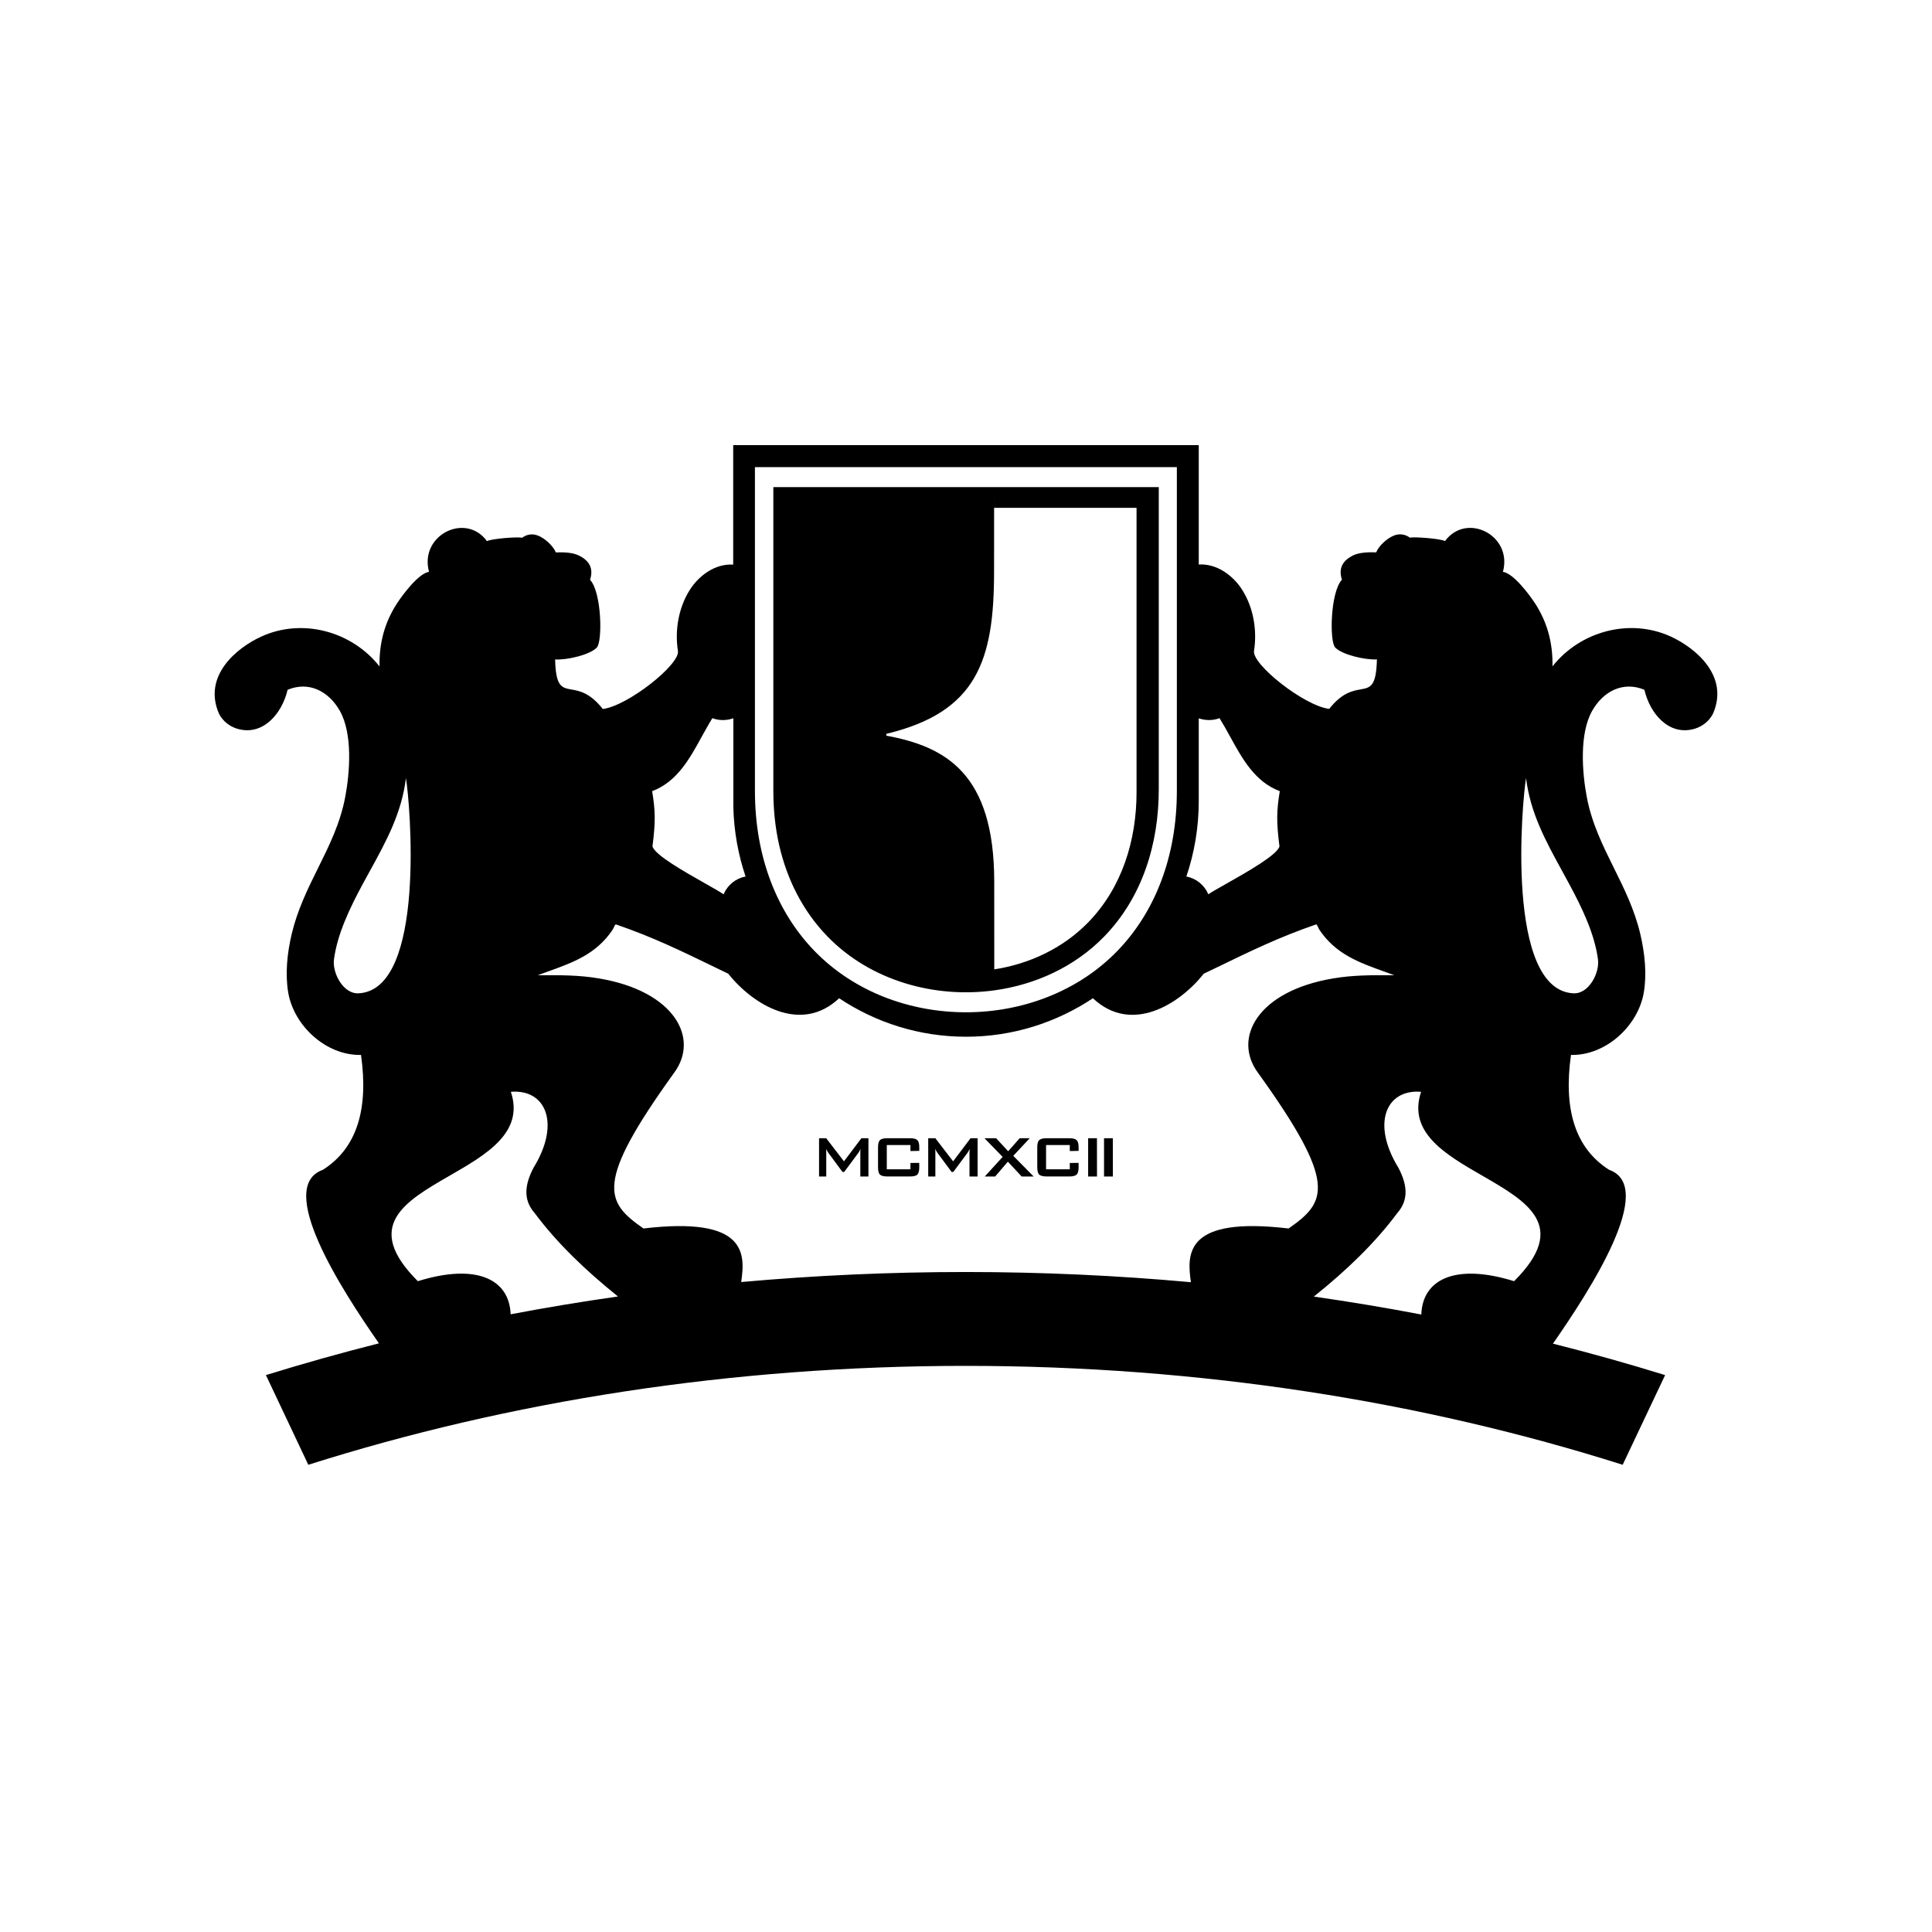 <svg width="36" height="36" viewBox="0 0 36 36" fill="none" xmlns="http://www.w3.org/2000/svg">
<path fill-rule="evenodd" clip-rule="evenodd" d="M28.937 25.037C29.641 24.025 30.873 22.114 29.984 21.798C29.338 21.388 29.133 20.649 29.273 19.657C29.921 19.672 30.526 19.115 30.63 18.492C30.687 18.156 30.652 17.772 30.562 17.393C30.454 16.943 30.263 16.557 30.073 16.174C29.865 15.755 29.659 15.339 29.567 14.849C29.483 14.407 29.423 13.674 29.669 13.243C29.876 12.88 30.244 12.688 30.641 12.853C30.742 13.293 31.098 13.722 31.579 13.579C31.719 13.537 31.846 13.44 31.918 13.301C32.228 12.596 31.593 12.072 31.13 11.86C30.366 11.512 29.445 11.762 28.928 12.417C28.937 11.969 28.826 11.585 28.601 11.239C28.497 11.08 28.202 10.684 28.005 10.655C28.19 9.971 27.323 9.539 26.926 10.082C26.834 10.035 26.36 10 26.27 10.018C26.193 9.96 26.09 9.939 25.991 9.973C25.859 10.018 25.696 10.163 25.643 10.292C25.473 10.286 25.325 10.298 25.223 10.345C25.021 10.44 24.935 10.586 25.005 10.802C24.788 11.034 24.771 11.951 24.879 12.065C25.011 12.202 25.442 12.3 25.657 12.287C25.644 12.794 25.536 12.813 25.351 12.846C25.203 12.873 25.005 12.908 24.768 13.209C24.302 13.153 23.325 12.378 23.367 12.128C23.427 11.744 23.357 11.325 23.149 10.995C22.977 10.721 22.671 10.498 22.337 10.519V8.294H13.662V10.521C13.329 10.499 13.023 10.722 12.85 10.997C12.643 11.327 12.572 11.746 12.632 12.13C12.674 12.38 11.697 13.155 11.232 13.211C10.994 12.909 10.797 12.874 10.649 12.848C10.464 12.815 10.356 12.795 10.344 12.288C10.558 12.302 10.99 12.204 11.121 12.066C11.229 11.953 11.212 11.035 10.995 10.804C11.065 10.588 10.978 10.441 10.777 10.347C10.675 10.299 10.527 10.287 10.357 10.293C10.304 10.164 10.14 10.018 10.008 9.974C9.91 9.94 9.807 9.961 9.73 10.02C9.639 10 9.165 10.036 9.074 10.083C8.676 9.539 7.81 9.972 7.994 10.655C7.798 10.685 7.503 11.081 7.4 11.24C7.174 11.586 7.063 11.969 7.072 12.418C6.555 11.762 5.633 11.512 4.87 11.861C4.407 12.072 3.772 12.597 4.082 13.302C4.153 13.44 4.281 13.537 4.42 13.579C4.901 13.722 5.257 13.293 5.359 12.853C5.757 12.688 6.124 12.88 6.331 13.243C6.577 13.675 6.517 14.407 6.433 14.849C6.341 15.34 6.135 15.755 5.927 16.174C5.737 16.558 5.546 16.944 5.438 17.393C5.347 17.771 5.314 18.155 5.37 18.492C5.475 19.115 6.079 19.672 6.727 19.657C6.867 20.649 6.663 21.387 6.016 21.798C5.129 22.113 6.355 24.019 7.061 25.031C6.347 25.212 5.644 25.409 4.955 25.623L5.745 27.294C9.475 26.112 13.621 25.451 17.991 25.451C22.361 25.451 26.507 26.112 30.236 27.294L31.027 25.623C30.343 25.411 29.645 25.215 28.937 25.037ZM22.191 23.892C20.817 23.767 19.414 23.702 17.99 23.702C16.573 23.702 15.178 23.766 13.811 23.889C13.889 23.355 13.914 22.663 11.99 22.891C11.279 22.395 11.072 22.058 12.559 19.993C13.041 19.346 12.568 18.468 11.163 18.232C10.794 18.169 10.448 18.17 10.081 18.172L10.02 18.172C10.083 18.149 10.146 18.126 10.207 18.104C10.675 17.936 11.11 17.78 11.414 17.326C11.425 17.309 11.434 17.29 11.442 17.273C11.455 17.244 11.465 17.222 11.48 17.226C12.16 17.46 12.662 17.703 13.389 18.056L13.569 18.143C14.029 18.721 14.923 19.272 15.636 18.601C16.316 19.054 17.129 19.318 18.001 19.318C18.871 19.318 19.684 19.054 20.365 18.601C21.078 19.273 21.971 18.722 22.431 18.143L22.617 18.054C23.342 17.702 23.843 17.46 24.521 17.226C24.536 17.222 24.546 17.244 24.559 17.273C24.567 17.29 24.575 17.309 24.586 17.326C24.89 17.78 25.326 17.936 25.794 18.104C25.855 18.126 25.918 18.148 25.981 18.172L25.921 18.172C25.552 18.17 25.207 18.169 24.838 18.232C23.433 18.468 22.961 19.345 23.443 19.993C24.929 22.058 24.723 22.395 24.011 22.891C22.085 22.663 22.113 23.356 22.191 23.892ZM20.572 21.923V21.209H20.736L20.737 21.923H20.572ZM20.276 21.923V21.209H20.44L20.441 21.923H20.276ZM19.934 21.336H19.492V21.788H19.934V21.67L20.098 21.669V21.753C20.098 21.818 20.086 21.862 20.062 21.887C20.037 21.91 19.991 21.922 19.923 21.922H19.503C19.436 21.922 19.389 21.909 19.363 21.887C19.34 21.862 19.328 21.818 19.328 21.753V21.377C19.328 21.313 19.34 21.268 19.363 21.245C19.389 21.221 19.435 21.209 19.503 21.209H19.923C19.991 21.209 20.037 21.221 20.062 21.245C20.086 21.269 20.098 21.313 20.098 21.377V21.445L19.934 21.448V21.336ZM18.349 21.923L18.683 21.557L18.344 21.209H18.561L18.786 21.452L19 21.209H19.188L18.881 21.537L19.261 21.923H19.038L18.78 21.646L18.543 21.923H18.349ZM17.296 21.923V21.209H17.429L17.76 21.64L18.085 21.209H18.216V21.923H18.065V21.482C18.065 21.469 18.065 21.459 18.066 21.45C18.067 21.443 18.067 21.434 18.068 21.423L18.069 21.407C18.065 21.415 18.061 21.423 18.057 21.431C18.054 21.438 18.05 21.446 18.046 21.452C18.038 21.467 18.032 21.477 18.028 21.481L17.764 21.837H17.731L17.467 21.48C17.459 21.468 17.451 21.456 17.442 21.44C17.433 21.425 17.427 21.415 17.424 21.407C17.426 21.422 17.427 21.435 17.429 21.448V21.482V21.923H17.296ZM16.965 21.336H16.524V21.788H16.965V21.67L17.129 21.669V21.753C17.129 21.818 17.117 21.862 17.094 21.887C17.069 21.91 17.023 21.922 16.955 21.922H16.535C16.467 21.922 16.421 21.909 16.396 21.887C16.372 21.862 16.361 21.818 16.361 21.753V21.377C16.361 21.313 16.373 21.268 16.396 21.245C16.421 21.221 16.467 21.209 16.535 21.209H16.955C17.023 21.209 17.069 21.221 17.094 21.245C17.118 21.269 17.129 21.313 17.129 21.377V21.445L16.965 21.448V21.336ZM15.262 21.923V21.209H15.395L15.726 21.64L16.051 21.209H16.182V21.923H16.031V21.482C16.031 21.469 16.031 21.459 16.031 21.45C16.032 21.44 16.034 21.425 16.035 21.407C16.032 21.412 16.029 21.418 16.027 21.423L16.023 21.431L16.013 21.452C16.004 21.467 15.998 21.477 15.995 21.481L15.731 21.837H15.698L15.434 21.48C15.426 21.468 15.418 21.456 15.41 21.44L15.406 21.435C15.399 21.423 15.394 21.414 15.392 21.407C15.393 21.422 15.394 21.435 15.396 21.448V21.482V21.923H15.262ZM9.515 24.49C10.173 24.365 10.84 24.254 11.515 24.158C10.908 23.67 10.375 23.158 9.963 22.604C9.738 22.35 9.784 22.063 9.94 21.762C10.447 20.941 10.178 20.291 9.519 20.344C9.773 21.103 9.061 21.514 8.377 21.908C7.545 22.388 6.754 22.844 7.786 23.873C8.861 23.538 9.491 23.824 9.515 24.49ZM26.036 22.604C25.624 23.159 25.09 23.673 24.481 24.16C25.157 24.257 25.825 24.368 26.484 24.494C26.507 23.826 27.136 23.538 28.213 23.873C29.246 22.844 28.454 22.388 27.622 21.908C26.938 21.514 26.226 21.103 26.48 20.344C25.822 20.291 25.552 20.941 26.059 21.762C26.215 22.063 26.261 22.35 26.036 22.604ZM28.436 14.498C28.514 15.146 28.803 15.673 29.105 16.224C29.151 16.307 29.197 16.391 29.242 16.476C29.488 16.932 29.714 17.408 29.776 17.878C29.809 18.127 29.607 18.523 29.32 18.509C28.05 18.448 28.359 14.942 28.436 14.498ZM22.337 14.925V13.385C22.462 13.428 22.601 13.429 22.724 13.382C22.792 13.491 22.856 13.607 22.92 13.723C23.149 14.14 23.384 14.569 23.847 14.742C23.786 15.116 23.783 15.312 23.841 15.771C23.799 15.931 23.239 16.247 22.851 16.467C22.699 16.552 22.574 16.623 22.516 16.664C22.441 16.49 22.288 16.366 22.106 16.333C22.256 15.891 22.337 15.417 22.337 14.925ZM13.893 16.333C13.756 15.928 13.677 15.497 13.665 15.05V13.384C13.539 13.428 13.399 13.43 13.274 13.382C13.206 13.491 13.143 13.607 13.078 13.723C12.85 14.14 12.614 14.569 12.152 14.742C12.213 15.117 12.216 15.312 12.158 15.771C12.2 15.931 12.76 16.247 13.148 16.466C13.299 16.552 13.424 16.623 13.483 16.664C13.558 16.49 13.71 16.366 13.893 16.333ZM6.892 16.23C7.196 15.677 7.486 15.148 7.564 14.498C7.64 14.942 7.949 18.448 6.68 18.509C6.393 18.523 6.19 18.127 6.223 17.878C6.285 17.408 6.512 16.932 6.757 16.476C6.802 16.393 6.847 16.311 6.892 16.23ZM18.527 18.063C19.183 17.961 19.806 17.67 20.276 17.188C20.909 16.538 21.178 15.656 21.178 14.758V9.463H18.524V9.077H21.592V14.709C21.592 15.723 21.287 16.72 20.572 17.454C20.024 18.016 19.293 18.349 18.527 18.454V18.063ZM18.526 16.428L18.527 18.454C17.411 18.607 16.221 18.273 15.423 17.454C14.957 16.976 14.665 16.385 14.519 15.75C14.444 15.42 14.41 15.078 14.41 14.734V9.077H18.524L18.523 10.65C18.523 12.299 18.21 13.268 16.516 13.674V13.708C17.613 13.912 18.526 14.405 18.526 16.428ZM14.067 14.736V8.704H21.929V14.736C21.929 15.966 21.52 17.001 20.813 17.727C19.337 19.241 16.66 19.241 15.184 17.727C14.477 17.001 14.067 15.967 14.067 14.736Z" fill="black"/>
</svg>
